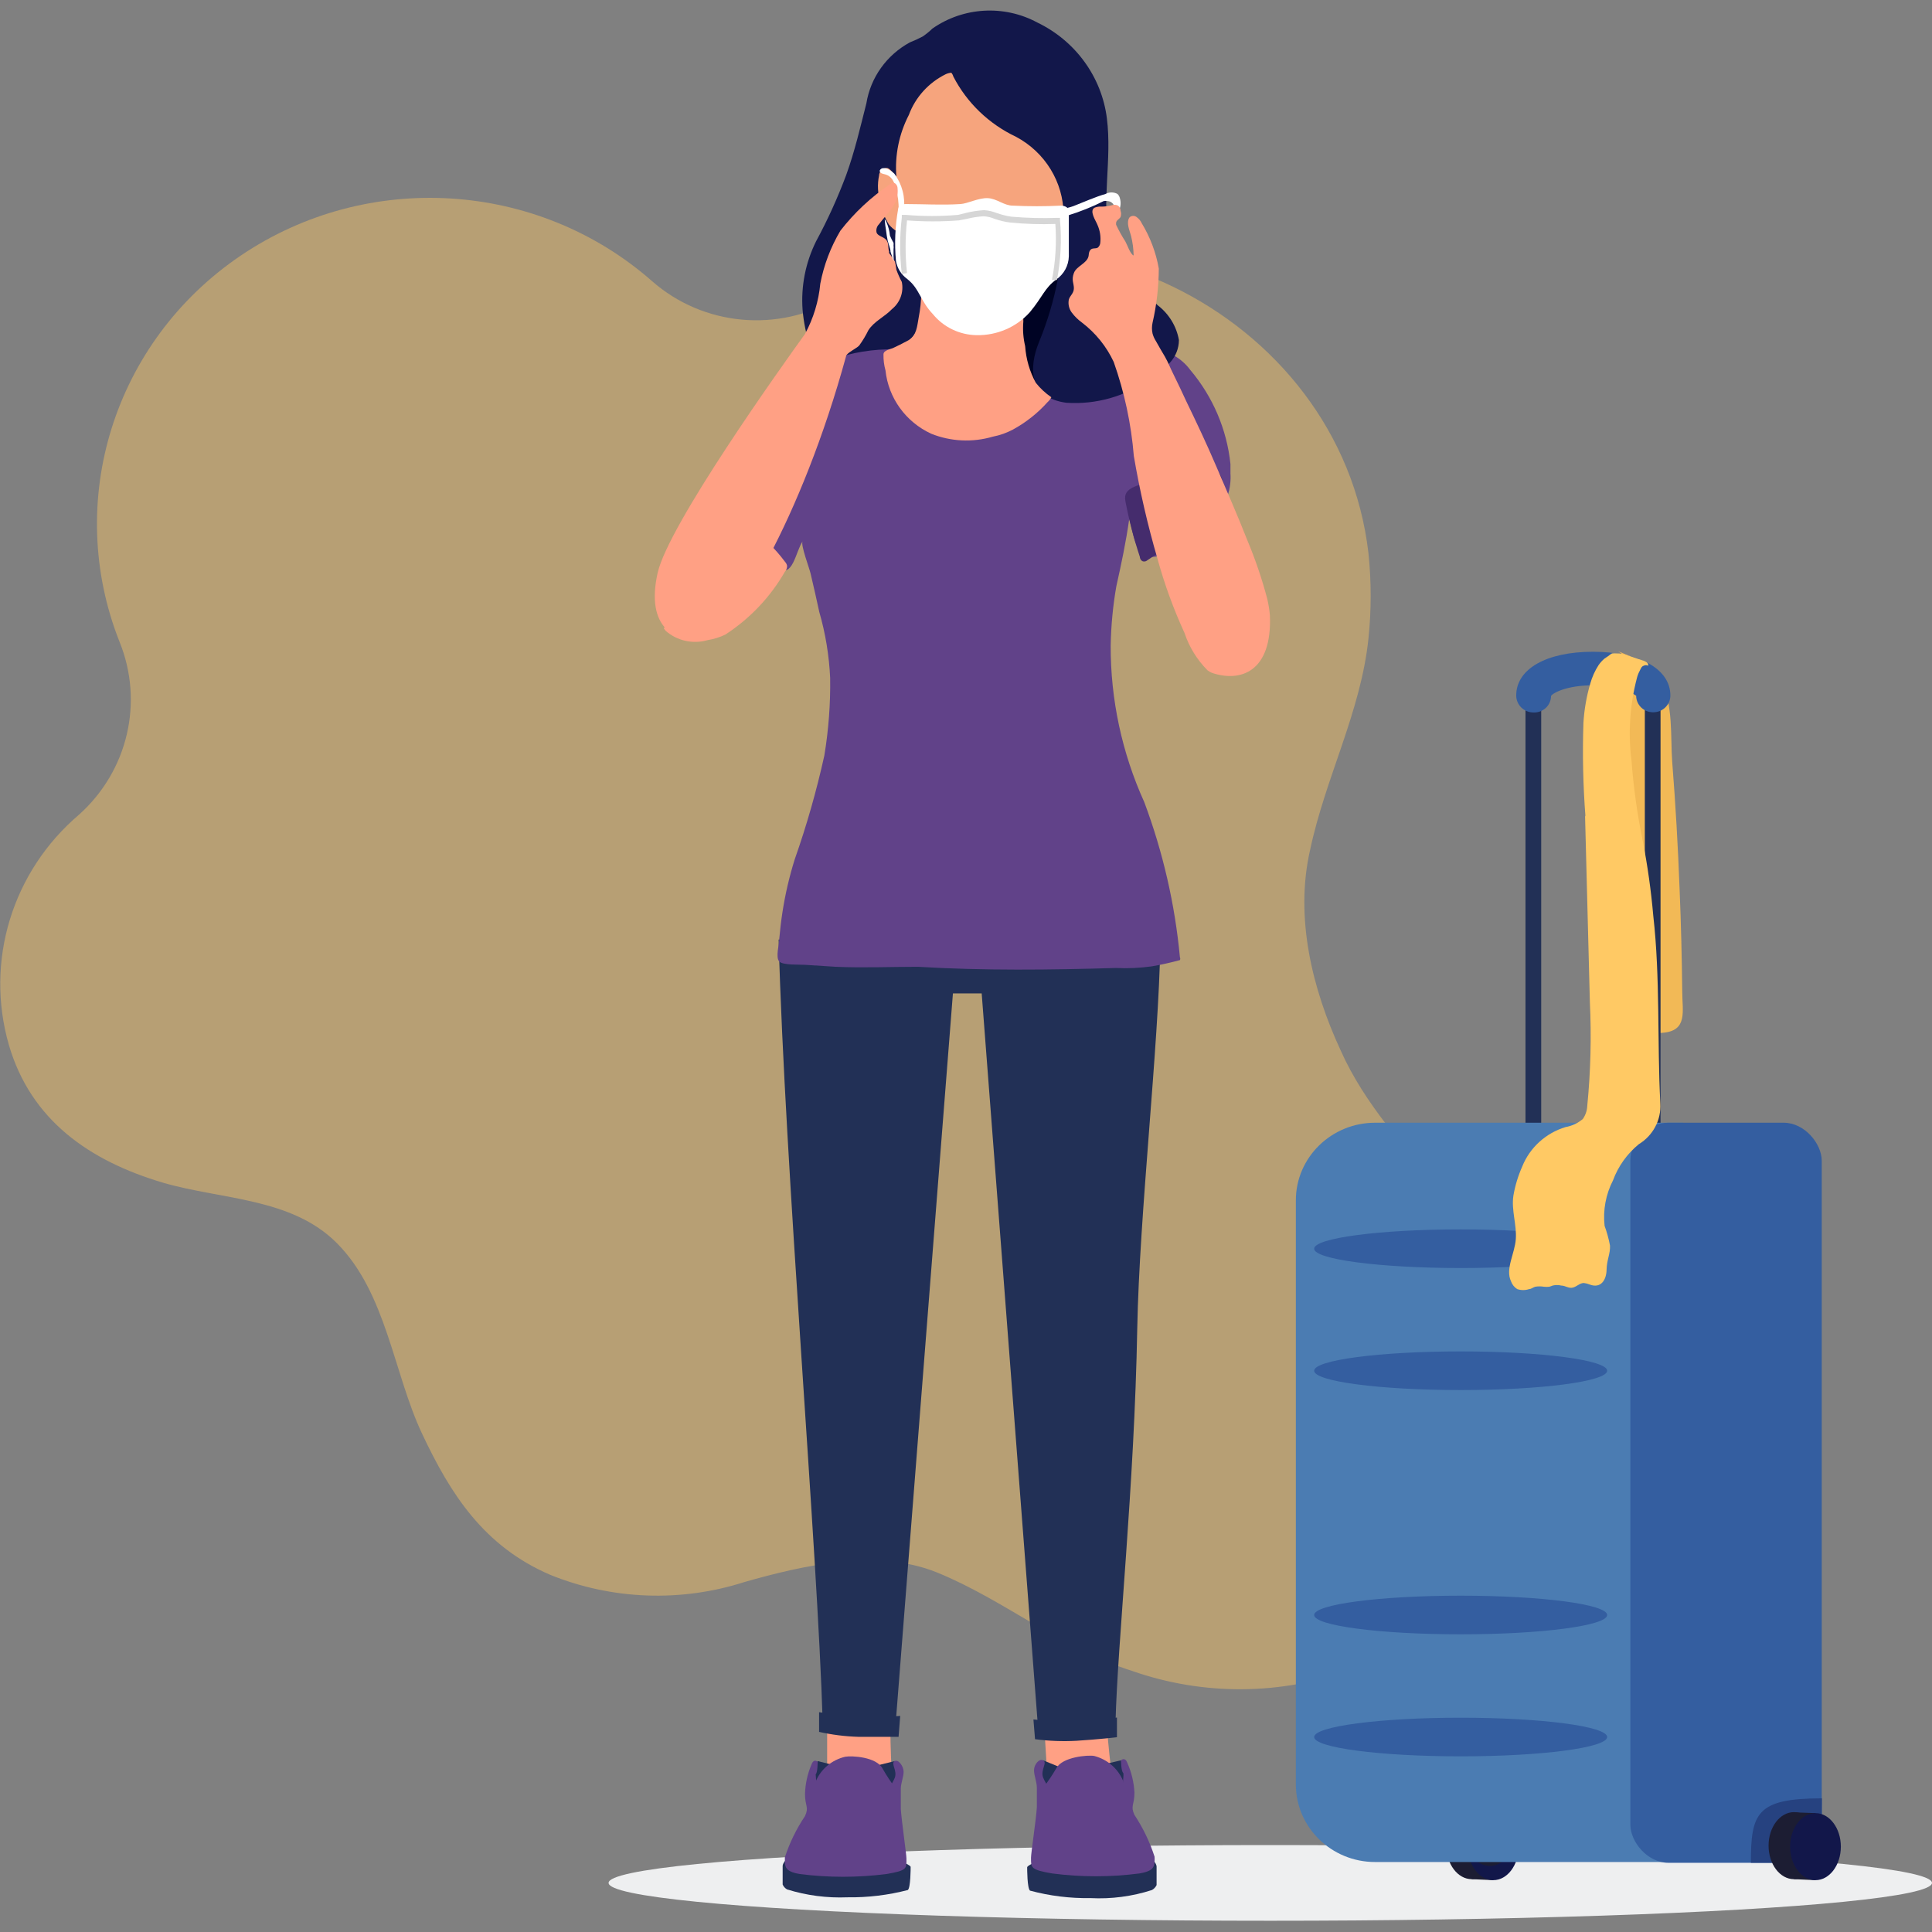 <svg xmlns="http://www.w3.org/2000/svg" width="100" height="100" viewBox="0 0 100 100">
    <rect x="0" y="0" width="100" height="100" fill="#808080" stroke="none"/>
    <g fill="none">
        <ellipse cx="65.75" cy="97.459" fill="#EEEFF0" rx="34.25" ry="1.959"/>
        <path fill="#F2B956" d="M85.98 35.265c.635 1.194.478 2.878.572 4.153.174 2.204.302 4.415.385 6.633.073 1.755.115 3.52.136 5.276 0 1.02.302 2.04-1.042 2.132l-.854.072c-.113.025-.23.025-.344 0-.27-.113-.312-.45-.312-.735-.027-1.714-.211-3.421-.552-5.102-.19-.737-.34-1.483-.448-2.235-.068-.937-.068-1.879 0-2.816 0-1.663.114-3.327.166-4.99-.03-.741.12-1.48.438-2.153.115-.204 0-.347 0-.571.036-.227.036-.458 0-.684-.025-.23-.166-.433-.375-.54l.438.183c.35.129.682.3.99.51.334.222.609.52.801.867z"/>
        <path fill="#FFC864" d="M70.833 33.04c.151-1.461.151-2.935 0-4.397-1.448-12.541-16.375-19.867-27.49-13.214-3.045 1.81-6.942 1.454-9.593-.878-5.935-5.212-14.745-5.755-21.3-1.314-6.557 4.442-9.146 12.708-6.262 19.987 1.263 3.112.434 6.664-2.084 8.93C.631 45.1-.789 49.748.458 54.081c1.136 3.898 4.167 6.01 8 7.142 3.032.878 6.646.766 8.99 3.133 2.552 2.572 2.917 6.704 4.396 9.847s3.198 5.827 6.625 7.306c3.2 1.3 6.77 1.434 10.062.378 3.042-.868 6.886-1.745 9.959-.5 3.51 1.428 6.395 3.928 10.114 5.102 3.683 1.29 7.712 1.26 11.375-.082 9.875-4.081 10.417-17.092 4.625-24.622-1.875-2.46-3.937-4.562-5.208-7.408-1.48-3.194-2.386-6.898-1.584-10.388.792-3.745 2.626-7.143 3.021-10.95z" opacity=".43"/>
        <path fill="#FFA084" d="M42.813 88.918v6.531s3.52.53 3.666-.184c-.248-1.933-.38-3.878-.396-5.826l-3.27-.52zM54.031 89.03l.396 6.521s3.542.316 3.636-.398c-.366-1.917-.624-3.851-.771-5.796l-3.26-.326z"/>
        <g fill="#223056">
            <path d="M12.615.49C9.02-.378 4.28 4.878.719 4.755c.323 11.847 2.01 31.47 2.281 40.53 1.219.062 2.583.103 3.77.123L9.74 7.541H11.229l2.906 37.867c1.23-.071 2.76-.102 4.021-.122.104-4.184.98-12.245 1.125-20.408.115-5.97 1.104-14.48 1.198-19.94 0 0-1.646-.938-1.687-.938-.042 0 0 .847 0 .847 0-2.327 0-2.184.073-4.082-2.086.218-4.193.126-6.25-.275zM14.406 47.235L15.354 47.622 14.594 48.827 14.042 47.959zM18.438 47.235L17.094 47.551 18.135 48.622 18.885 48.48zM20.042 52.337s.24.234.24.398v.959c-.052.107-.135.196-.24.255-1.027.333-2.108.474-3.188.418-1.055.017-2.107-.113-3.125-.387-.146-.123-.146-1.123-.146-1.204 0-.082.354-.235.354-.235l6.105-.204z" transform="translate(39.583 43.878)"/>
        </g>
        <path fill="#614289" d="M58.135 92.184c-.263-.64-.819-1.12-1.5-1.296-.333-.061-1.645.05-1.958.632-.206.355-.435.696-.687 1.02l.74 2.838 2.812.112.593-.694v-2.612z"/>
        <path fill="#614289" d="M53.99 91.112c.24.123-.146.5 0 .888.145.388.583.857.583 1.306-.025.469.06.936.25 1.367.983.159 1.986.159 2.969 0 0-.193.448-2.826.343-2.908-.104-.081-.114-.653-.114-.653s.208-.204.333.143c.215.485.338 1.003.365 1.53 0 .654-.219.674 0 1.154.444.672.795 1.4 1.041 2.163.006.078.006.157 0 .235 0 .357-.166.53-.78.632-1.501.195-3.021.195-4.522 0-1.135-.193-1.093-.306-1.093-.816 0-.235.26-1.949.302-2.602v-1.02c0-.307-.146-.613-.146-.909 0-.295.27-.612.469-.51z"/>
        <path fill="#223056" d="M46.313 91.153L45.115 91.449 46.125 92.735 46.667 91.867zM42.323 91.153L43.333 91.408 42.625 92.52 41.885 92.388zM40.74 96.204s-.23.214-.23.378v.959c.046.108.126.197.23.255 1.009.314 2.067.452 3.125.408 1.054.015 2.105-.112 3.125-.377.145-.123.145-1.123.145-1.194 0-.072-.354-.235-.354-.235l-6.041-.194z"/>
        <path fill="#614289" d="M42.219 92.214c.267-.646.838-1.125 1.531-1.285.323-.062 1.625 0 1.938.622.2.355.427.696.677 1.02l-.73 2.807-2.78.112-.584-.684-.052-2.592z"/>
        <path fill="#614289" d="M46.313 91.153c-.23.112.145.49 0 .867-.146.378-.584.858-.584 1.296.027.465-.055.929-.24 1.357-.972.154-1.964.154-2.937 0-.16-.939-.271-1.886-.333-2.836.104-.082.104-.643.104-.643s-.198-.204-.323.143c-.206.482-.319.998-.333 1.52 0 .643.218.663 0 1.143-.445.661-.795 1.379-1.042 2.133v.234c0 .357.167.531.77.633 1.488.189 2.993.189 4.48 0 1.115-.184 1.042-.296 1.042-.806 0-.225-.25-1.929-.292-2.572v-1.02c0-.316.146-.612.146-.898 0-.286-.271-.653-.459-.55z"/>
        <path fill="#223056" d="M53.49 89l.083 1.02c.714.095 1.436.122 2.156.082 1.136-.071 2.084-.184 2.084-.184v-1.02s-1.167.184-1.907.235c-.807-.003-1.614-.048-2.416-.133zM42.396 88.622v1.02c.667.15 1.347.235 2.031.256h2.083l.084-1.082s-1.146.092-1.875.072c-.779-.051-1.554-.14-2.323-.266z"/>
        <path fill="#F6A47D" d="M56.25 13.194c.104-2.816-.563-5.337-4.167-7.367-1.635-.858-1.885-2.766-2.791-2.562-2.51.572-2.292 2.776-3.125 4.164-1.418 2.08-1.12 4.855.708 6.602 1.781 3.255-2.375 4.285-3.219 8.091-.427 1.888.146 4.705 2.354 5.194 2.98.664 6.834-3.224 7.844-5.449.5-1.273.85-2.598 1.042-3.949.364-1.673 1.24-2.969 1.354-4.724z"/>
        <path fill="#614289" d="M63.688 24.49v-.47c-.186-1.792-.911-3.49-2.084-4.877-.452-.612-1.15-1.006-1.916-1.082-.705-.083-1.42.001-2.084.245-1.125.33-2.228.729-3.302 1.194-.402.174-.771.412-1.094.704-.184.251-.35.514-.5.786-.61.617-1.393 1.043-2.25 1.224-.937.25-1.94.102-2.76-.408-.586-.463-1.06-1.049-1.386-1.714-.223-.371-.265-.82-.114-1.225 0-.183.26-.908.5-.928-1.042.102-2.083 0-3.073 0-1.445.024-2.751.845-3.375 2.122-1.045 2.291-1.835 4.686-2.354 7.143 0 .153-.052.347.073.439.094.054.205.072.312.05.48 0 .95.135 1.354.389.438.265.24 1.02.605 1.296.791.612.937-.827 1.302-1.358-.115.174.364 1.419.416 1.674.157.653.302 1.316.448 1.98.322 1.114.51 2.261.563 3.418.02 1.346-.082 2.691-.302 4.02-.402 1.817-.913 3.61-1.532 5.368-.28.895-.492 1.809-.635 2.734-.073.47-.125.94-.167 1.398 0 .255-.198.95 0 1.153.198.204 1.042.153 1.334.174l1.593.102c1.428.061 2.844 0 4.26 0 3.397.204 6.845.163 10.24.061.616.03 1.234.002 1.844-.082.495-.084.985-.193 1.469-.326.022-.045.022-.098 0-.143-.257-2.744-.877-5.443-1.844-8.03-1.158-2.554-1.75-5.319-1.74-8.113.019-1.026.116-2.05.292-3.061.26-1.163.5-2.296.667-3.48.23.735.292 2.123 1.385 1.94.73-.123 1.115-.878 1.709-1.236.845-.432 1.54-1.1 2-1.918.124-.375.174-.77.145-1.163z"/>
        <path fill="#452C6D" d="M59.906 24.776l-.416.142c-.542.235-1.386.286-1.24 1.02.186.978.437 1.943.75 2.889 0 .102.083.224.188.234.072.01.144-.012.197-.061.657-.418 1.24-.878 1.928-1.235.244-.123.478-.266.697-.428.475-.378.836-.875 1.042-1.439.116-.232.196-.48.24-.735.04-.499-.296-.953-.792-1.071-.182-.036-.37-.036-.552 0-.353.063-.702.152-1.042.265-.266.092-.526.198-.781.316l-.219.103z"/>
        <path fill="#000324" d="M55.542 13.786c.073-.52 0-1.02.104-1.541.098-.574.07-1.162-.084-1.725-.022-.071-.066-.135-.124-.183-.06-.052-.15-.052-.209 0-.017.042-.017.09 0 .132 0 .582.146 1.327-.302 1.807-.134.156-.366.19-.542.081h-.072c-.153.264-.288.537-.407.816-.161.272-.338.535-.531.786-.044.05-.082.105-.115.163-.433 1.289-.558 2.657-.364 4-.016.856.391 1.665 1.094 2.174.552.255.291-1.388.78-2.796.345-1.22.603-2.46.772-3.714z"/>
        <path fill="#12174A" d="M60.563 18.765c.292-.32.455-.733.458-1.163-.125-.716-.519-1.36-1.104-1.806-.886-.898-2.282-2.04-2.51-3.296-.397-2.092.156-4.235-.115-6.378-.27-2.142-1.626-4.007-3.605-4.959-1.72-.925-3.83-.802-5.427.317-.154.15-.321.286-.5.408-.216.114-.438.216-.666.306-1.205.657-2.034 1.82-2.25 3.153-.313 1.235-.604 2.49-1.042 3.704-.44 1.18-.962 2.33-1.562 3.439-.547 1.103-.788 2.328-.698 3.55.056.642.185 1.275.385 1.889.115.377.115 1.183.719.836 1.034-.422 2.14-.654 3.26-.683.508-.017.984-.243 1.313-.623.304-.355.49-.793.531-1.255.054-1.224-.118-2.448-.51-3.612-.07-.278-.197-.539-.375-.765-.22.449-.678 0-.855-.205-.22-.349-.369-.737-.437-1.142-.144-.453-.169-.934-.073-1.398 0-.194.198-.398.396-.388.198.01.323.306.5.449-.087-1.103.137-2.207.646-3.194.34-.918 1.026-1.674 1.916-2.112.089-.04.184-.065.282-.072.049.056.084.123.104.194.703 1.363 1.845 2.46 3.25 3.123 1.503.803 2.444 2.342 2.458 4.02.025 2.25-.403 4.483-1.26 6.571-.605 1.46-.459 2.929 1.406 3.174 1.545.102 3.076-.336 4.323-1.235.387-.232.738-.517 1.041-.847z"/>
        <path fill="#FFA084" d="M50 15.5c.1.01.202.01.302 0 .776-.034 1.515-.338 2.083-.857.528-.338.978-.78 1.323-1.296-.514 1.024-.768 2.155-.74 3.296-.037.427-.005.858.094 1.275.045.664.233 1.311.553 1.898.228.286.498.537.802.745-.045.093-.11.177-.188.245-.512.574-1.122 1.058-1.802 1.429-.326.173-.677.297-1.042.367-1.049.308-2.174.254-3.187-.153-1.32-.61-2.216-1.853-2.365-3.276-.075-.269-.11-.547-.104-.826 0-.214.313-.255.48-.327.166-.071.551-.265.812-.408.437-.255.448-.745.531-1.183.082-.418.127-.841.136-1.266.043-.765-.034-1.533-.23-2.275.131.336.322.647.563.918.583.674 1.01 1.5 1.979 1.694zM36.625 33.133c.318-.05.627-.147.917-.286 1.277-.83 2.333-1.946 3.083-3.255.077-.084.118-.194.115-.306-.016-.076-.052-.147-.105-.204-.271-.362-.57-.703-.895-1.02h-.094c-.031 0 0 0-.052.06-.332.973-.852 1.874-1.532 2.654-.729.632-1.374 1.51-2.395 1.704-.375.025-.75.025-1.125 0-.22 0-.23 0-.084.173.589.517 1.409.698 2.167.48z"/>
        <path fill="#FFF" d="M46.635 11.01c-.035 0-.068-.014-.092-.04-.024-.024-.036-.058-.033-.092.015-.383-.034-.766-.145-1.133-.084-.337-.198-.633-.573-.725-.057-.012-.113-.03-.167-.05-.054-.024-.09-.075-.094-.133.026-.076.096-.129.177-.133.11-.008.221.02.313.082.099.056.19.125.27.204.403.545.578 1.22.49 1.888-.005.074-.069.132-.146.132z"/>
        <path fill="#FFF" d="M55.323 13.265V10.94c0-.174-.167-.296-.417-.296-.826.04-1.653.04-2.479 0-.469 0-.823-.367-1.302-.388-.48-.02-1.042.286-1.417.306-.948.061-1.906 0-2.833 0-.177 0-.365.072-.385.245-.16.893-.198 1.802-.115 2.704.066.372.275.704.583.929.646.51.657 1.112 1.334 1.826.551.672 1.38 1.069 2.26 1.082 1.05.019 2.055-.414 2.75-1.184.677-.816.75-1.234 1.365-1.694.402-.276.645-.723.656-1.204z"/>
        <path fill="#D6D6D6" d="M54.708 14.49h-.26c.187-.955.246-1.929.177-2.898-.775.027-1.551.003-2.323-.072-.28-.034-.557-.1-.823-.193-.175-.074-.362-.118-.552-.133-.295.016-.588.06-.875.133l-.427.081c-.891.067-1.786.067-2.677 0-.099.906-.099 1.82 0 2.725l-.27.05c-.115-.972-.115-1.955 0-2.928v-.133h.197c.905.078 1.814.078 2.719 0L50 11.02c.307-.076.621-.124.938-.142.218.014.432.062.635.142.247.088.501.153.76.194.8.07 1.604.091 2.407.062h.125v.112c.094 1.036.042 2.08-.157 3.102z"/>
        <path fill="#FFA084" d="M46.02 13.102c-.005-.027-.005-.055 0-.082-.072-.204 0-.459-.166-.622-.166-.163-.396-.174-.479-.347-.042-.16.005-.331.125-.449.208-.286.469-.54.667-.837.225-.292.33-.656.291-1.02 0-.143-.114-.306-.26-.286-.05.017-.097.045-.136.082-.978.661-1.843 1.47-2.562 2.398-.505.85-.857 1.778-1.042 2.745-.085.91-.354 1.794-.791 2.602-1.25 1.734-7.052 9.857-7.625 12.357-.646 2.857.906 3.673 2.458 3.418 1.365-.224 4.99-6.214 7.292-14.622 0-.153.562-.419.677-.551.183-.251.343-.518.479-.796.302-.47.844-.694 1.219-1.092.423-.34.62-.882.51-1.408-.109-.204-.203-.416-.281-.633-.014-.14-.039-.28-.073-.418-.091-.153-.192-.3-.302-.439z"/>
        <path fill="#FFF" d="M57.552 11.296c.357-.21.528-.627.417-1.02-.018-.089-.061-.17-.125-.235-.194-.107-.431-.107-.625 0-.51.143-1.146.428-1.646.622-.194.073-.397.121-.604.143-.063.072-.073.296 0 .347.098.03.204.03.302 0 .638-.196 1.259-.445 1.854-.745.072-.015.147-.015.219 0 .113.01.216.07.28.164.062.093.078.21.043.316 0 .081-.115.173-.073.255.041.081-.115.194-.042.153z"/>
        <path fill="#FFA084" d="M60.313 18.49c-.167-.286-.334-.561-.49-.847-.075-.117-.13-.244-.167-.378-.041-.185-.041-.376 0-.56.212-.922.32-1.863.323-2.807-.146-.829-.446-1.624-.885-2.347-.056-.12-.142-.226-.25-.306-.107-.094-.268-.094-.375 0-.198.265 0 .684.073.96.083.333.129.675.135 1.02-.177-.072-.333-.562-.427-.725-.18-.278-.34-.568-.48-.867-.004-.03-.004-.062 0-.092 0-.133.157-.194.23-.306.037-.106.037-.22 0-.327 0-.112-.063-.245-.177-.286-.088-.03-.183-.03-.27 0-.17.045-.346.069-.522.072-.124-.009-.248.008-.364.05-.313.154.052.674.135.889.136.3.186.632.146.959-.014.087-.058.166-.125.224-.115.072-.292 0-.386.123-.093.122-.072.204-.093.316-.084.388-.625.51-.76.878-.136.367 0 .52 0 .785 0 .266-.199.378-.261.582-.048.24.008.487.156.684.147.194.322.366.521.51.708.54 1.273 1.24 1.646 2.04.556 1.573.906 3.209 1.041 4.868.306 1.8.717 3.582 1.23 5.337.36 1.31.827 2.59 1.395 3.826.24.724.647 1.383 1.188 1.929.07.054.147.098.23.133 1.478.5 3.124-.051 3-2.98-.025-.285-.07-.568-.136-.847-.275-1.043-.623-2.065-1.042-3.061-.49-1.255-1.042-2.5-1.573-3.745-.531-1.245-1.041-2.316-1.594-3.46-.208-.448-.416-.897-.635-1.336-.219-.439-.27-.612-.438-.908z"/>
        <path fill="#FFF" d="M46.25 12.571c.005.048.005.096 0 .143.01.058.01.116 0 .174v.377c.01.085.01.17 0 .255l-.156-.49c0-.183-.104-.377-.146-.57-.042-.195-.063-.338-.083-.511-.035-.2-.06-.4-.073-.602.04.048.073.104.093.163.096.218.156.448.178.684.053.13.115.256.187.377z"/>
        <path fill="#223056" d="M85.135 36L85.948 36 85.948 62.633 85.135 62.633z" transform="rotate(-180 85.542 49.316)"/>
        <path fill="#223056" d="M78.958 36L79.771 36 79.771 62.633 78.958 62.633z" transform="rotate(-180 79.365 49.316)"/>
        <path fill="#345EA0" d="M79.365 36.878c-.491-.006-.886-.397-.886-.878 0-1.378 1.563-2.265 3.969-2.265 2.406 0 4.01.887 4.01 2.265 0 .479-.396.867-.885.867-.234.003-.46-.086-.626-.247-.166-.161-.26-.38-.26-.61-.646-.432-1.43-.624-2.208-.54-1.375 0-2.083.387-2.198.55 0 .235-.097.46-.27.621-.174.162-.407.248-.646.237z"/>
        <ellipse cx="76.177" cy="95.531" fill="#1C1D33" rx="1.313" ry="1.735"/>
        <path fill="#1C1D33" d="M76.177 93.806L77.292 93.847 77.292 97.316 76.177 97.265z"/>
        <ellipse cx="77.292" cy="95.582" fill="#12174A" rx="1.313" ry="1.735"/>
        <circle cx="77.115" cy="95.582" r="1" fill="#1C1D33"/>
        <path fill="#4B7CB2" d="M87.115 96.378H71.177c-2.267 0-4.104-1.8-4.104-4.02V62.132c0-2.22 1.837-4.02 4.104-4.02h15.938v38.265z"/>
        <rect width="9.906" height="38.306" x="84.385" y="58.112" fill="#345EA0" rx="1.97" transform="rotate(-180 89.339 77.265)"/>
        <path fill="#264280" d="M94.292 94.265c0 1.19-.984 2.153-2.198 2.153h-1.469c0-2.571.292-3.336 3.677-3.336l-.01 1.183z"/>
        <ellipse cx="75.604" cy="64.633" fill="#345EA0" rx="7.583" ry="1"/>
        <ellipse cx="75.604" cy="70.949" fill="#345EA0" rx="7.583" ry="1"/>
        <ellipse cx="75.604" cy="83.592" fill="#345EA0" rx="7.583" ry="1"/>
        <ellipse cx="75.604" cy="89.908" fill="#345EA0" rx="7.583" ry="1"/>
        <ellipse cx="92.854" cy="95.531" fill="#1C1D33" rx="1.313" ry="1.735"/>
        <path fill="#1C1D33" d="M92.854 93.806L93.969 93.847 93.969 97.316 92.854 97.265z"/>
        <ellipse cx="93.969" cy="95.582" fill="#12174A" rx="1.313" ry="1.735"/>
        <path fill="#FFC964" d="M82.042 42.214l.25 9.664c.085 1.79.04 3.583-.136 5.367-.01.24-.09.474-.229.673-.254.217-.564.362-.896.419-1.024.312-1.848 1.062-2.24 2.04-.215.484-.369.99-.458 1.51-.114.746.177 1.49.125 2.246-.052.755-.552 1.54-.25 2.183.058.168.172.312.323.408.2.067.416.067.615 0 .104 0 .208-.091.312-.122.152-.026.307-.026.459 0 .09.01.18.01.27 0 .061-.016.12-.036.178-.061.147-.036.3-.036.448 0 .208 0 .385.163.604.102.218-.061.354-.235.562-.235.108.013.213.04.313.082.573.214.854-.245.864-.766.01-.52.198-.826.177-1.255-.065-.347-.16-.688-.28-1.02-.09-.81.062-1.63.437-2.357.268-.727.728-1.371 1.333-1.868.74-.449 1.168-1.26 1.115-2.112-.167-3.234 0-6.49-.365-9.714-.113-1.294-.293-2.581-.542-3.857-.283-1.371-.478-2.758-.583-4.153-.184-1.44-.088-2.901.281-4.306.033-.128.082-.252.146-.368.052-.102.083-.214.198-.255.075-.04.165-.04.24 0 .007-.066-.02-.132-.073-.173-.054-.04-.114-.072-.177-.092l-.792-.265c-.2-.073-.412-.111-.625-.113-.056-.005-.111-.005-.167 0-.094 0-.177.113-.27.164l-.167.112c-.115.1-.216.213-.302.337-.189.294-.333.614-.427.949-.195.665-.314 1.35-.355 2.04-.053 1.617-.019 3.235.105 4.847l-.021-.05z"/>
    </g>
</svg>
